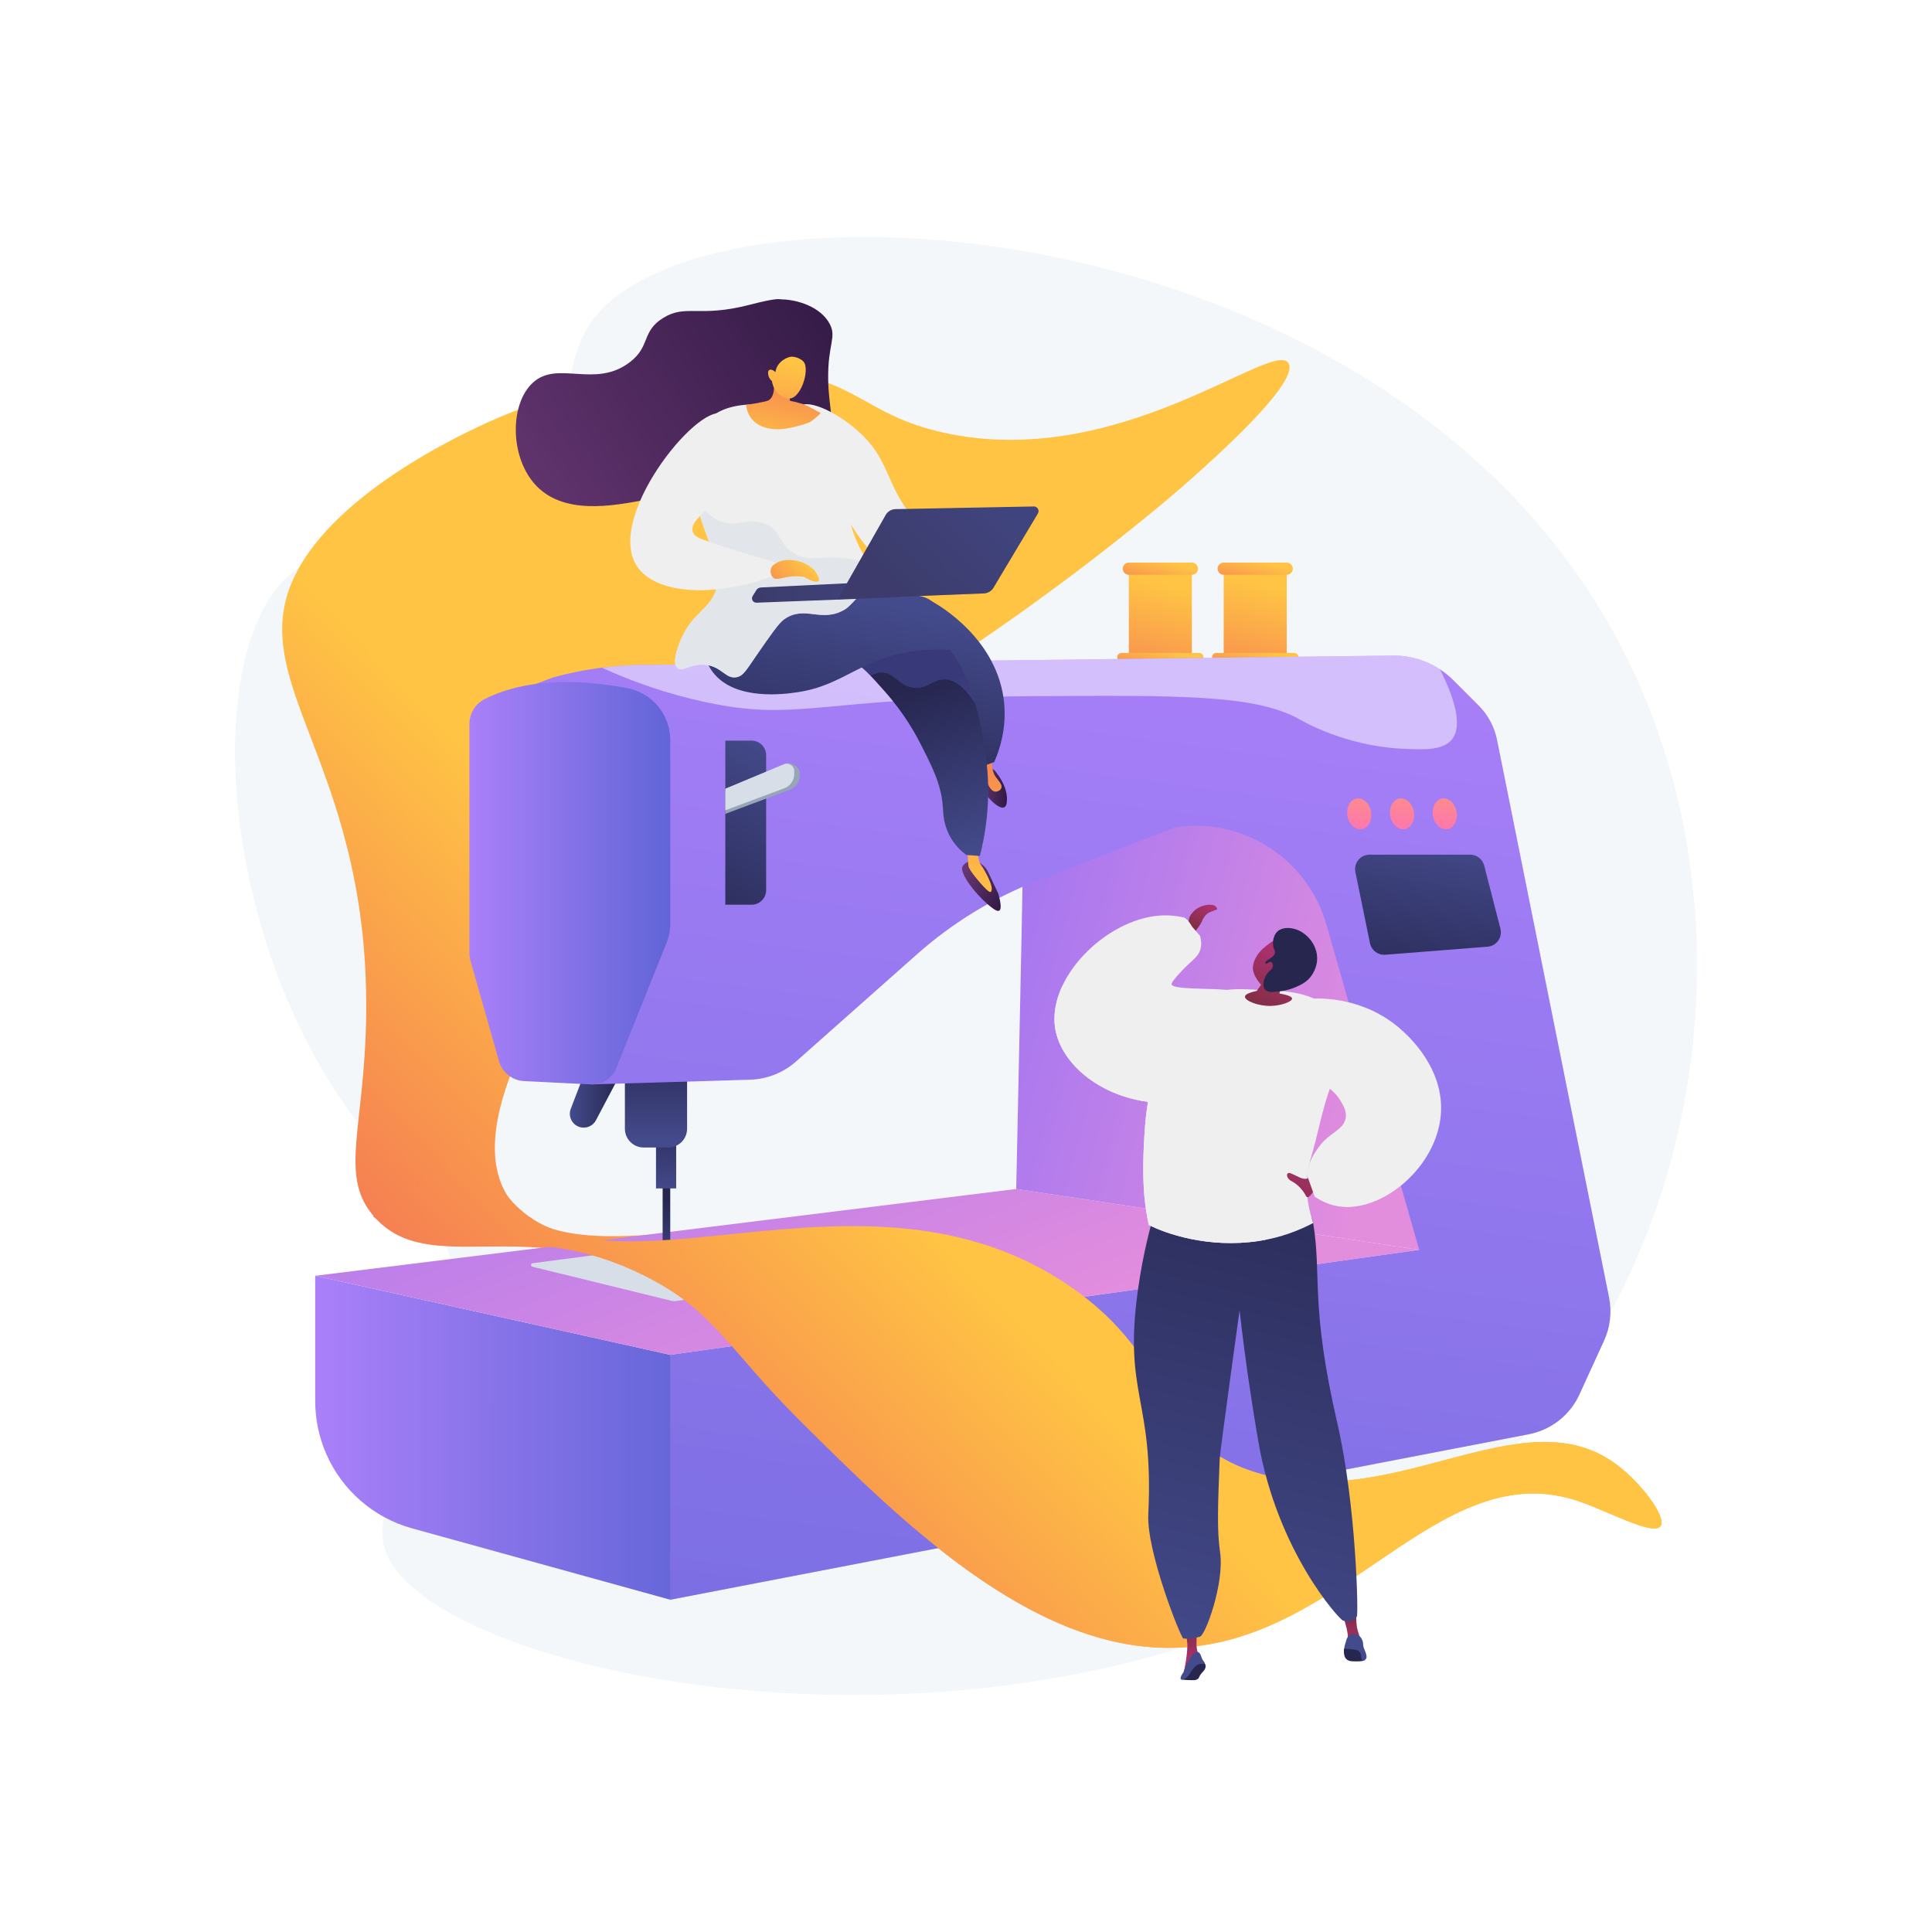 <?xml version="1.0" encoding="utf-8"?>
<!-- Generator: Adobe Illustrator 27.5.0, SVG Export Plug-In . SVG Version: 6.00 Build 0)  -->
<svg version="1.1" xmlns="http://www.w3.org/2000/svg" xmlns:xlink="http://www.w3.org/1999/xlink" x="0px" y="0px"
	 viewBox="0 0 3710 3710" style="enable-background:new 0 0 3710 3710;" xml:space="preserve">
<g id="Background">
	<g>
		<g>
			<rect style="fill:#FFFFFF;" width="3710" height="3710"/>
		</g>
	</g>
</g>
<g id="Illustration">
	<g>
		<path style="fill:#F4F7FA;" d="M1135.809,617.716c-95.858,134.197,12.565,354.539-128.632,454.739
			c-137.444,97.537-303.305-66.455-432.751,17.388c-192.028,124.375-163.287,703.04,111.743,1065.282
			c82.711,108.938,152.329,151.719,182.071,274.252c63.868,263.11-171.941,416.743-128.744,546.995
			c97.263,293.28,1637.786,554.725,2266.188-316.99c293.489-407.127,342.988-998.96,89.353-1451.525
			C2636.723,390.08,1350.899,316.603,1135.809,617.716z"/>
		<g>
			<linearGradient id="SVGID_1_" gradientUnits="userSpaceOnUse" x1="1653.2" y1="2221.115" x2="979.721" y2="2874.03">
				<stop  offset="0" style="stop-color:#FFC444"/>
				<stop  offset="0.996" style="stop-color:#F36F56"/>
			</linearGradient>
			<path style="fill:url(#SVGID_1_);" d="M961.922,800.006c-42.425,17.883-296.564,128.773-387.495,289.837
				c-120.619,213.652,132.992,361.406,128.799,853.868c-1.908,223.943-55.399,316.362,18.139,395.857
				c104.099,112.533,285.919-4.514,515.479,109.969c135.914,67.781,157.788,138.248,302.414,281.795
				c189.935,188.517,437.892,434.623,707.924,433.002c330.168-1.982,511.805-373.226,783.527-281.795
				c56.99,19.176,144.267,67.563,158.08,48.112c12.134-17.086-36.027-81.423-82.477-116.842
				c-181.753-138.59-428.753,95.865-694.178,13.746c-194.979-60.323-148.207-213.607-357.398-357.399
				c-406.917-279.702-945.039,34.779-1079.068-171.826c-70.714-109.004,22.777-284.919,78.084-388.984
				c210.252-395.617,556.712-428.669,1172.811-937.514c0,0,277.786-229.428,247.43-274.922
				c-30.444-45.625-327.389,209.658-664.205,133.368c-152.277-34.492-161.275-102.459-332.922-119.527
				c-184.324-18.329-373.922,40.165-419.904,54.731C1038.259,771.407,1003.259,782.582,961.922,800.006z"/>
			<g>
				<g>
					
						<linearGradient id="SVGID_00000026141965474380055960000006784347452266275210_" gradientUnits="userSpaceOnUse" x1="2241.741" y1="1123.447" x2="2171.497" y2="1402.574">
						<stop  offset="0" style="stop-color:#FFC444"/>
						<stop  offset="0.996" style="stop-color:#F36F56"/>
					</linearGradient>
					
						<rect x="2167.694" y="1092.516" style="fill:url(#SVGID_00000026141965474380055960000006784347452266275210_);" width="121.084" height="169.195"/>
					
						<linearGradient id="SVGID_00000002353619432241041980000005532068769258546104_" gradientUnits="userSpaceOnUse" x1="2231.881" y1="1247.227" x2="2212.923" y2="1322.559">
						<stop  offset="0" style="stop-color:#FFC444"/>
						<stop  offset="0.996" style="stop-color:#F36F56"/>
					</linearGradient>
					<path style="fill:url(#SVGID_00000002353619432241041980000005532068769258546104_);" d="M2303.238,1253.888h-150.003
						c-4.321,0-7.823,3.503-7.823,7.823c0,4.32,3.502,7.823,7.823,7.823h150.003c4.321,0,7.823-3.503,7.823-7.823
						C2311.061,1257.391,2307.558,1253.888,2303.238,1253.888z"/>
					
						<linearGradient id="SVGID_00000067916292685621658670000015741276921638377388_" gradientUnits="userSpaceOnUse" x1="2231.93" y1="1077.33" x2="2212.718" y2="1153.672">
						<stop  offset="0" style="stop-color:#FFC444"/>
						<stop  offset="0.996" style="stop-color:#F36F56"/>
					</linearGradient>
					<path style="fill:url(#SVGID_00000067916292685621658670000015741276921638377388_);" d="M2288.778,1080.306h-121.083
						c-6.463,0-11.701,5.239-11.701,11.701c0,6.462,5.239,11.701,11.701,11.701h121.083c6.462,0,11.701-5.239,11.701-11.701
						C2300.479,1085.545,2295.24,1080.306,2288.778,1080.306z"/>
				</g>
				<g>
					
						<linearGradient id="SVGID_00000039851455599854413430000003953171734033195163_" gradientUnits="userSpaceOnUse" x1="2423.877" y1="1123.447" x2="2353.633" y2="1402.574">
						<stop  offset="0" style="stop-color:#FFC444"/>
						<stop  offset="0.996" style="stop-color:#F36F56"/>
					</linearGradient>
					
						<rect x="2349.83" y="1092.516" style="fill:url(#SVGID_00000039851455599854413430000003953171734033195163_);" width="121.084" height="169.195"/>
					
						<linearGradient id="SVGID_00000114031389839055578410000009309879376334917027_" gradientUnits="userSpaceOnUse" x1="2414.017" y1="1247.227" x2="2395.059" y2="1322.559">
						<stop  offset="0" style="stop-color:#FFC444"/>
						<stop  offset="0.996" style="stop-color:#F36F56"/>
					</linearGradient>
					<path style="fill:url(#SVGID_00000114031389839055578410000009309879376334917027_);" d="M2485.373,1253.888H2335.37
						c-4.32,0-7.823,3.503-7.823,7.823c0,4.32,3.503,7.823,7.823,7.823h150.003c4.32,0,7.823-3.503,7.823-7.823
						C2493.196,1257.391,2489.694,1253.888,2485.373,1253.888z"/>
					
						<linearGradient id="SVGID_00000074409110657261207230000008019669623185516452_" gradientUnits="userSpaceOnUse" x1="2414.065" y1="1077.33" x2="2394.854" y2="1153.672">
						<stop  offset="0" style="stop-color:#FFC444"/>
						<stop  offset="0.996" style="stop-color:#F36F56"/>
					</linearGradient>
					<path style="fill:url(#SVGID_00000074409110657261207230000008019669623185516452_);" d="M2470.913,1080.306H2349.83
						c-6.463,0-11.701,5.239-11.701,11.701c0,6.462,5.239,11.701,11.701,11.701h121.083c6.462,0,11.701-5.239,11.701-11.701
						C2482.615,1085.545,2477.375,1080.306,2470.913,1080.306z"/>
				</g>
				
					<linearGradient id="SVGID_00000109011235123307775460000002509762708893202865_" gradientUnits="userSpaceOnUse" x1="605.292" y1="2760.907" x2="1344.301" y2="2760.907">
					<stop  offset="0" style="stop-color:#AA80F9"/>
					<stop  offset="0.996" style="stop-color:#6165D7"/>
				</linearGradient>
				<path style="fill:url(#SVGID_00000109011235123307775460000002509762708893202865_);" d="M605.292,2449.876v240.555
					c0,34.993,7.24,69.608,21.266,101.667v0c30.623,69.995,91.164,122.458,164.802,142.813l495.711,137.025l57.23-206.524
					l-57.23-263.754L605.292,2449.876z"/>
				
					<linearGradient id="SVGID_00000063596295918175425980000014115523265450453948_" gradientUnits="userSpaceOnUse" x1="1755.117" y1="2649.953" x2="1310.964" y2="1537.706">
					<stop  offset="0.004" style="stop-color:#E38DDD"/>
					<stop  offset="1" style="stop-color:#9571F6"/>
				</linearGradient>
				<polygon style="fill:url(#SVGID_00000063596295918175425980000014115523265450453948_);" points="1951.433,2283.164 
					605.292,2449.876 1287.071,2601.659 2725.277,2400.111 				"/>
				<path style="fill:#D8DEE8;" d="M1636.26,2437.228l-292.123-52.175c-2.983-0.533-6.03-0.603-9.036-0.21l-312.236,40.877
					c-3.778,0.495-4.073,5.85-0.373,6.757l266.819,65.414c3.04,0.745,6.196,0.886,9.291,0.414l337.537-51.45
					C1641.593,2446.023,1641.691,2438.198,1636.26,2437.228z"/>
				
					<linearGradient id="SVGID_00000165924295049088615150000002706211091901196418_" gradientUnits="userSpaceOnUse" x1="1283.68" y1="2441.614" x2="1278.082" y2="2301.65">
					<stop  offset="0" style="stop-color:#444B8C"/>
					<stop  offset="0.181" style="stop-color:#3F4481"/>
					<stop  offset="0.996" style="stop-color:#26264F"/>
				</linearGradient>
				<polygon style="fill:url(#SVGID_00000165924295049088615150000002706211091901196418_);" points="1287.071,2406.643 
					1272.453,2428.104 1272.453,2259.215 1287.071,2259.215 				"/>
				
					<linearGradient id="SVGID_00000129174037512688356730000012695300487712324747_" gradientUnits="userSpaceOnUse" x1="1275.453" y1="2289.413" x2="1281.052" y2="2124.255">
					<stop  offset="0" style="stop-color:#444B8C"/>
					<stop  offset="0.181" style="stop-color:#3F4481"/>
					<stop  offset="0.996" style="stop-color:#26264F"/>
				</linearGradient>
				
					<rect x="1259.701" y="2083.464" style="fill:url(#SVGID_00000129174037512688356730000012695300487712324747_);" width="38.733" height="198.643"/>
				
					<linearGradient id="SVGID_00000129168463441449909570000001224840538371527093_" gradientUnits="userSpaceOnUse" x1="2697.273" y1="1973.633" x2="1738.053" y2="1723.564">
					<stop  offset="0.004" style="stop-color:#E38DDD"/>
					<stop  offset="1" style="stop-color:#9571F6"/>
				</linearGradient>
				<path style="fill:url(#SVGID_00000129168463441449909570000001224840538371527093_);" d="M1963.874,1681.009
					c0,22.394-12.441,602.155-12.441,602.155l773.844,116.948l-57.23-938.068l-639.479,82.112L1963.874,1681.009z"/>
				
					<linearGradient id="SVGID_00000118388139553277502100000013704736498623326644_" gradientUnits="userSpaceOnUse" x1="1259.309" y1="2191.034" x2="1260.242" y2="1988.553">
					<stop  offset="0" style="stop-color:#444B8C"/>
					<stop  offset="0.181" style="stop-color:#3F4481"/>
					<stop  offset="0.996" style="stop-color:#26264F"/>
				</linearGradient>
				<path style="fill:url(#SVGID_00000118388139553277502100000013704736498623326644_);" d="M1199.983,2044.292v123.168
					c0,19.926,16.152,36.079,36.079,36.079h47.276c19.927,0,36.081-16.153,36.081-36.079v-123.168H1199.983z"/>
				
					<linearGradient id="SVGID_00000178913080602274435660000003757484772158997130_" gradientUnits="userSpaceOnUse" x1="1094.232" y1="2113.55" x2="1191.633" y2="2113.55">
					<stop  offset="0" style="stop-color:#444B8C"/>
					<stop  offset="0.181" style="stop-color:#3F4481"/>
					<stop  offset="0.996" style="stop-color:#26264F"/>
				</linearGradient>
				<path style="fill:url(#SVGID_00000178913080602274435660000003757484772158997130_);" d="M1121.962,2061.71l-25.937,67.547
					c-6.688,17.42,6.171,36.134,24.833,36.134c9.863,0,18.915-5.458,23.521-14.18l47.256-89.501H1121.962z"/>
				
					<linearGradient id="SVGID_00000109026537429172421060000005260981927356254108_" gradientUnits="userSpaceOnUse" x1="2132.791" y1="1103.737" x2="1692.374" y2="4373.296">
					<stop  offset="0" style="stop-color:#AA80F9"/>
					<stop  offset="0.996" style="stop-color:#6165D7"/>
				</linearGradient>
				<path style="fill:url(#SVGID_00000109026537429172421060000005260981927356254108_);" d="M3089.888,2491.535l-215.063-1070.689
					c-5.032-25.058-17.361-48.069-35.432-66.141l-48.435-48.435c-30.862-30.861-72.873-47.957-116.513-47.413l-1442.557,17.976
					c-57.527,0.716-114.726,8.801-170.2,24.057l-112.711,42.893l185.532,738.562c0,0,217.737-6.098,306.214-9.034
					c32.596-1.082,63.767-13.516,88.17-35.153l232.351-206.018c68.185-60.457,146.61-108.266,231.587-141.177l263.635-102.106
					c130.004-19.862,254.493,60.045,290.574,186.51l178.235,624.744l-1438.206,201.548v470.278l1648.646-317.782
					c42.824-8.255,79.019-36.692,97.175-76.346l47.391-103.509C3092.131,2548.416,3095.494,2519.446,3089.888,2491.535z"/>
				
					<linearGradient id="SVGID_00000169546643639292350250000008256407826483982737_" gradientUnits="userSpaceOnUse" x1="2765.416" y1="1590.035" x2="2705.698" y2="1948.343">
					<stop  offset="0" style="stop-color:#444B8C"/>
					<stop  offset="0.181" style="stop-color:#3F4481"/>
					<stop  offset="0.996" style="stop-color:#26264F"/>
				</linearGradient>
				<path style="fill:url(#SVGID_00000169546643639292350250000008256407826483982737_);" d="M2881.255,1783.306l-31.171-121.222
					c-3.16-12.294-14.244-20.888-26.938-20.888h-193.157c-17.608,0-30.786,16.155-27.249,33.404l28.026,136.618
					c2.82,13.745,15.434,23.238,29.422,22.141l196.304-15.397C2873.719,1816.612,2885.559,1800.042,2881.255,1783.306z"/>
				
					<linearGradient id="SVGID_00000080907616734677521970000012591242369265256347_" gradientUnits="userSpaceOnUse" x1="901.394" y1="1696.044" x2="1287.071" y2="1696.044">
					<stop  offset="0" style="stop-color:#AA80F9"/>
					<stop  offset="0.996" style="stop-color:#6165D7"/>
				</linearGradient>
				<path style="fill:url(#SVGID_00000080907616734677521970000012591242369265256347_);" d="M1204.977,1321.579
					c-74.75-14.384-186.524-23.718-274.347,20.865c-18.004,9.14-29.236,27.752-29.236,47.944v440.04
					c0,4.87,0.674,9.717,2.007,14.401l54.845,192.975c6.174,21.726,25.514,37.098,48.072,38.212l128.193,6.33
					c21.314,1.053,40.95-11.526,48.906-31.329l96.234-239.561c4.902-12.204,7.421-25.234,7.421-38.386v-351.898
					C1287.071,1372.598,1252.676,1330.757,1204.977,1321.579z"/>
				
					<linearGradient id="SVGID_00000046321209477782525420000003497440620256713407_" gradientUnits="userSpaceOnUse" x1="1622.347" y1="1703.819" x2="1590.58" y2="1806.451" gradientTransform="matrix(0.986 -0.17 0.17 0.986 728.917 108.949)">
					<stop  offset="0" style="stop-color:#FF9085"/>
					<stop  offset="1" style="stop-color:#FB6FBB"/>
				</linearGradient>
				<path style="fill:url(#SVGID_00000046321209477782525420000003497440620256713407_);" d="M2632.878,1558.913
					c2.797,16.252-5.09,31.174-17.617,33.33c-12.527,2.156-24.95-9.27-27.748-25.522c-2.797-16.252,5.09-31.174,17.617-33.33
					S2630.081,1542.661,2632.878,1558.913z"/>
				
					<linearGradient id="SVGID_00000056388490107452760400000007525883910556376195_" gradientUnits="userSpaceOnUse" x1="1703.27" y1="1717.745" x2="1671.503" y2="1820.378" gradientTransform="matrix(0.986 -0.17 0.17 0.986 728.917 108.949)">
					<stop  offset="0" style="stop-color:#FF9085"/>
					<stop  offset="1" style="stop-color:#FB6FBB"/>
				</linearGradient>
				<path style="fill:url(#SVGID_00000056388490107452760400000007525883910556376195_);" d="M2714.99,1558.913
					c2.797,16.252-5.091,31.174-17.618,33.33c-12.527,2.156-24.951-9.27-27.748-25.522c-2.797-16.252,5.09-31.174,17.618-33.33
					C2699.77,1531.234,2712.193,1542.661,2714.99,1558.913z"/>
				
					<linearGradient id="SVGID_00000048500370408125125930000011672337164577802127_" gradientUnits="userSpaceOnUse" x1="1784.194" y1="1731.672" x2="1752.427" y2="1834.304" gradientTransform="matrix(0.986 -0.17 0.17 0.986 728.917 108.949)">
					<stop  offset="0" style="stop-color:#FF9085"/>
					<stop  offset="1" style="stop-color:#FB6FBB"/>
				</linearGradient>
				<path style="fill:url(#SVGID_00000048500370408125125930000011672337164577802127_);" d="M2797.102,1558.913
					c2.797,16.252-5.09,31.174-17.618,33.33c-12.527,2.156-24.95-9.27-27.747-25.522c-2.798-16.252,5.09-31.174,17.617-33.33
					C2781.882,1531.234,2794.305,1542.661,2797.102,1558.913z"/>
				
					<linearGradient id="SVGID_00000009570972494891888070000008721709136411118256_" gradientUnits="userSpaceOnUse" x1="1514.003" y1="1436.51" x2="1283.248" y2="1811.486">
					<stop  offset="0" style="stop-color:#444B8C"/>
					<stop  offset="0.181" style="stop-color:#3F4481"/>
					<stop  offset="0.996" style="stop-color:#26264F"/>
				</linearGradient>
				<path style="fill:url(#SVGID_00000009570972494891888070000008721709136411118256_);" d="M1443.209,1422.231h-50.387v315.09
					h50.387c15.46,0,27.993-12.533,27.993-27.993v-259.105C1471.201,1434.764,1458.668,1422.231,1443.209,1422.231z"/>
				
					<linearGradient id="SVGID_00000098935610073940825990000013279309790645742753_" gradientUnits="userSpaceOnUse" x1="2389.669" y1="1138.346" x2="1949.253" y2="4407.896">
					<stop  offset="0" style="stop-color:#AA80F9"/>
					<stop  offset="0.996" style="stop-color:#6165D7"/>
				</linearGradient>
				<path style="opacity:0.3;fill:url(#SVGID_00000098935610073940825990000013279309790645742753_);" d="M2378.167,2631.518
					c-499.959-19.259-674.022,269.135-974.148,153.027c-34.621-13.394-74.607-33.633-116.948-65.704v353.096l1648.646-317.782
					c42.824-8.255,79.019-36.692,97.175-76.346l47.391-103.509c4.49-9.808,7.749-20.061,9.775-30.53
					c-50.028,42.796-108.966,80.538-178.162,106.409C2725.147,2720.001,2630.409,2641.235,2378.167,2631.518z"/>
				<path style="fill:#97A6B7;" d="M1392.822,1521.761l117.222-55.26c9.515-3.972,25.853,6.913,25.853,17.224v5.222
					c0,12.253-7.607,23.219-19.084,27.51l-123.99,46.361V1521.761z"/>
				<path style="fill:#D8DEE8;" d="M1392.822,1514.483l112.335-46.888c9.515-3.972,20.008,3.019,20.008,13.33v5.221
					c0,12.253-7.607,23.219-19.084,27.51l-113.26,42.349V1514.483z"/>
				<path style="opacity:0.5;fill:#FFFFFF;" d="M1975.518,1336.972c290.797-2.124,436.195-3.186,520.639,44.786
					c8.329,4.732,87.972,50.498,195.939,55.983c41.105,2.088,77.731,3.516,95.172-16.795c22.66-26.389,5.548-80.88-22.272-135.728
					c-26.697-17.437-58.169-26.765-90.55-26.361l-1442.557,17.976c-25.494,0.318-50.912,2.167-76.156,5.361
					c57.166,26.071,123.514,49.881,198.377,65.975C1533.699,1386.777,1571.159,1339.926,1975.518,1336.972z"/>
			</g>
			
				<linearGradient id="SVGID_00000036249475220564582970000010876948713349637004_" gradientUnits="userSpaceOnUse" x1="2001.939" y1="2585.416" x2="1326.697" y2="3240.041">
				<stop  offset="0" style="stop-color:#FFC444"/>
				<stop  offset="0.996" style="stop-color:#F36F56"/>
			</linearGradient>
			<path style="fill:url(#SVGID_00000036249475220564582970000010876948713349637004_);" d="M3106.313,2813.809
				c-181.753-138.59-428.753,95.865-694.178,13.746c-194.979-60.324-148.207-213.607-357.398-357.399
				c-397.504-273.231-894.268,54.854-1079.068-171.826c-26.262-32.214-41.766-70.207-49.852-110.27
				c-15.988,9.753-31.798,19.802-47.423,30.13c-55.781,36.868-109.338,76.759-162.169,117.636c1.71,1.251,3.396,2.524,5.141,3.741
				c144.743,100.911,281.951-6.493,515.479,109.969c135.914,67.781,157.788,138.248,302.414,281.795
				c189.935,188.517,437.891,434.623,707.924,433.002c330.168-1.982,511.805-373.226,783.527-281.795
				c56.99,19.176,144.267,67.563,158.08,48.112C3200.923,2913.565,3152.763,2849.228,3106.313,2813.809z"/>
		</g>
		<g>
			<g>
				
					<linearGradient id="SVGID_00000148639275145155954530000006568451482954931114_" gradientUnits="userSpaceOnUse" x1="-1399.268" y1="556.297" x2="-676.56" y2="1047.193" gradientTransform="matrix(-1 0 0 1 230.285 0)">
					<stop  offset="0" style="stop-color:#311944"/>
					<stop  offset="1" style="stop-color:#6B3976"/>
				</linearGradient>
				<path style="fill:url(#SVGID_00000148639275145155954530000006568451482954931114_);" d="M1589.848,817.414
					c13.596-8.815,1.208-34.457,0.476-89.535c-0.898-67.495,17.029-80.072,2.631-106.553
					c-17.606-32.381-61.926-45.781-91.288-46.412c-6.476-0.139-7.99-3.675-62.245,10.375
					c-97.747,25.315-122.216-1.822-165.99,25.285c-42.29,26.191-23.771,54.874-64.839,85.588
					c-66.567,49.787-136.568-4.039-184.143,37.607c-45,39.391-46.037,139.75,1.297,194.519
					c53.659,62.088,150.414,43.435,215.266,31.123c13.645-2.589,82.563-17.062,154.319-70.025
					c39.695-29.3,66.951-60.589,84.292-83.644c4.069-4.58,10.42-10.13,18.803-11.022c10.064-1.075,18.149,5.082,22.045,7.78
					C1540.928,816.667,1576.492,826.071,1589.848,817.414z"/>
				<path style="fill:#EFEFEF;" d="M1535.219,780.423c17.481-15.926,79.864,14.769,121.207,55.508
					c48.57,47.862,44.836,86.669,87.224,146.128c21.071,29.56,57.197,69.354,121.207,104.213
					c-4.531,11.327-9.062,22.657-13.593,33.983c-30.949,1.862-91.71,0.767-148.395-36.246
					c-39.376-25.713-59.637-59.782-98.551-126.873C1565.264,889.804,1513.368,800.332,1535.219,780.423z"/>
				
					<linearGradient id="SVGID_00000162322465801744511590000005278552008378291871_" gradientUnits="userSpaceOnUse" x1="-1443.062" y1="776.583" x2="-1336.851" y2="776.583" gradientTransform="matrix(-0.831 -0.556 -0.556 0.831 1166.333 279.308)">
					<stop  offset="0" style="stop-color:#311944"/>
					<stop  offset="1" style="stop-color:#6B3976"/>
				</linearGradient>
				<path style="fill:url(#SVGID_00000162322465801744511590000005278552008378291871_);" d="M1917.018,1716.158l-19.878-42.234
					c-2.824-6-7.227-11.118-12.738-14.807l-9.843-6.588c0,0-23.528-0.625-27.19,14.165c-0.788,18.781,35.71,60.745,58.792,77.409
					c3.832,2.766,9.296,6.453,12.617,4.555C1924.399,1745.445,1920.455,1728.17,1917.018,1716.158z"/>
				
					<linearGradient id="SVGID_00000154391489734112128340000012924043773107687323_" gradientUnits="userSpaceOnUse" x1="-1674.335" y1="1750.84" x2="-1501.018" y2="1230.886" gradientTransform="matrix(-1 0 0 1 230.285 0)">
					<stop  offset="0" style="stop-color:#FFC444"/>
					<stop  offset="0.996" style="stop-color:#F36F56"/>
				</linearGradient>
				<path style="fill:url(#SVGID_00000154391489734112128340000012924043773107687323_);" d="M1879.663,1629.566
					c-3.13,18.115,0.83,27.559,5.098,32.85c3.004,3.724,27.382,43.919,17.369,50.41c-4.519,2.929-35.49-35.53-38.493-41.422
					c-2.72-5.336-4.489-4.077-4.647-18.616c-0.104-9.572-2.05-17.276-3.581-22.097
					C1863.494,1630.315,1871.578,1629.942,1879.663,1629.566z"/>
				
					<linearGradient id="SVGID_00000181804545203314083140000007425431584353429439_" gradientUnits="userSpaceOnUse" x1="-1703.396" y1="1512.073" x2="-1643.871" y2="1512.073" gradientTransform="matrix(-1 0 0 1 230.285 0)">
					<stop  offset="0" style="stop-color:#311944"/>
					<stop  offset="1" style="stop-color:#6B3976"/>
				</linearGradient>
				<path style="fill:url(#SVGID_00000181804545203314083140000007425431584353429439_);" d="M1914.866,1485.999
					c0,0,22.001,26.253,18.421,55.033c-3.58,28.779-42.112-13.297-47.483-27.517c-5.373-14.219-11.648-34.479-11.648-34.479
					S1901.176,1462.227,1914.866,1485.999z"/>
				
					<linearGradient id="SVGID_00000054247983784329464590000017351423251014590104_" gradientUnits="userSpaceOnUse" x1="-1737.895" y1="1675.517" x2="-1640.697" y2="1383.923" gradientTransform="matrix(-1 0 0 1 230.285 0)">
					<stop  offset="0" style="stop-color:#FFC444"/>
					<stop  offset="0.996" style="stop-color:#F36F56"/>
				</linearGradient>
				<path style="fill:url(#SVGID_00000054247983784329464590000017351423251014590104_);" d="M1906.473,1444.922
					c0,0-5.969,30.585,5.416,46.727c5.67,8.04,13.318,14.859,11.069,21.404c-1.507,4.386-7.23,7.537-12.078,7.039
					c-9.281-0.953-14.426-15.182-18.055-25.218c-5.359-14.823-8.347-46.542-8.347-46.542L1906.473,1444.922z"/>
				
					<linearGradient id="SVGID_00000182498898548577661270000006835301457445485443_" gradientUnits="userSpaceOnUse" x1="-1618.129" y1="1184.25" x2="-1545.632" y2="1603.376" gradientTransform="matrix(-1 0 0 1 230.285 0)">
					<stop  offset="0" style="stop-color:#444B8C"/>
					<stop  offset="0.996" style="stop-color:#26264F"/>
				</linearGradient>
				<path style="fill:url(#SVGID_00000182498898548577661270000006835301457445485443_);" d="M1888.938,1470.705
					c6.767-2.464,13.533-4.929,20.299-7.394c10.556-24.11,23.439-63.71,19.136-111.843
					c-11.066-123.783-125.552-189.376-138.27-196.397c-31.192,15.651-62.786,37.729-63.931,65.562
					c-1.436,34.939,46.162,53.408,90.905,104.499C1843.934,1355.798,1872.631,1401.493,1888.938,1470.705z"/>
				
					<linearGradient id="SVGID_00000124882840487653224120000007843828700290057917_" gradientUnits="userSpaceOnUse" x1="-1515.746" y1="1680.975" x2="-1412.663" y2="1354.735" gradientTransform="matrix(-1 0 0 1 230.285 0)">
					<stop  offset="0" style="stop-color:#444B8C"/>
					<stop  offset="0.996" style="stop-color:#26264F"/>
				</linearGradient>
				<path style="fill:url(#SVGID_00000124882840487653224120000007843828700290057917_);" d="M1881.644,1643.725
					c22.356-87.332,16.644-158.598,10.196-199.652c-9.748-62.051-29.574-188.269-113.844-235.334
					c-18.402-10.278-44.709-19.481-76.772-48.056c-26.776-23.861-43.794-48.958-54.063-66.638
					c-112.7-33.061-216.651-19.663-262.521,40.78c-5.3,6.985-18.569,22.133-21.136,44.471
					c-5.792,50.4,43.729,111.076,99.297,123.747c70.623,16.104,111.594-56.411,174.164-32.285
					c17.503,6.749,32.341,23.473,62.02,56.922c37.755,42.55,58.978,81.814,67.008,97.525
					c23.908,46.783,42.039,81.319,44.684,126.077c0.615,10.426,0.983,31.492,13.196,54.211
					c9.375,17.441,22.082,29.068,31.536,36.253C1864.155,1642.405,1872.899,1643.067,1881.644,1643.725z"/>
				
					<linearGradient id="SVGID_00000103947569595884383390000014824684374884208061_" gradientUnits="userSpaceOnUse" x1="-1515.737" y1="1680.979" x2="-1412.654" y2="1354.739" gradientTransform="matrix(-1 0 0 1 230.285 0)">
					<stop  offset="0" style="stop-color:#AA80F9"/>
					<stop  offset="0.996" style="stop-color:#6165D7"/>
				</linearGradient>
				<path style="opacity:0.3;fill:url(#SVGID_00000103947569595884383390000014824684374884208061_);" d="M1363.503,1179.296
					c2.567-22.338,15.837-37.486,21.136-44.471c45.87-60.443,149.821-73.841,262.521-40.78
					c10.269,17.68,27.287,42.776,54.062,66.638c32.064,28.574,58.371,37.778,76.773,48.056
					c51.459,28.74,78.864,86.987,94.642,142.123c-23.411-36.298-43.45-45.948-58.959-46.121
					c-22.198-0.246-32.116,18.733-58.622,16.142c-28.33-2.768-34.807-26.193-57.771-28.885c-6.874-0.805-15.331,0.255-25.489,5.663
					c-13.556-14.193-23.66-22.596-34.832-26.903c-62.571-24.126-103.542,48.389-174.164,32.285
					C1407.232,1290.372,1357.711,1229.695,1363.503,1179.296z"/>
				
					<linearGradient id="SVGID_00000130604800901686349030000013832523411540197791_" gradientUnits="userSpaceOnUse" x1="-1370.685" y1="1141.948" x2="-1298.355" y2="1560.108" gradientTransform="matrix(-1 0 0 1 230.285 0)">
					<stop  offset="0" style="stop-color:#444B8C"/>
					<stop  offset="0.996" style="stop-color:#26264F"/>
				</linearGradient>
				<path style="fill:url(#SVGID_00000130604800901686349030000013832523411540197791_);" d="M1823.251,1247.799
					c-12.756-0.677-32.399-1.07-56.094,1.271c-112.452,11.113-143.451,66.736-236.39,80.309
					c-21.985,3.211-119.872,17.508-162.27-39.08c-30.438-40.627-25.833-110.631,7.46-138.165
					c14.09-11.653,28.041-11.329,118.278-10.513c33.983,0.308,67.968,0.417,101.95,0.851
					c143.849,1.833,171.359-8.129,197.533,15.663C1805.928,1169.234,1823.782,1193.074,1823.251,1247.799z"/>
				<g>
					<g>
						<path style="fill:#EFEFEF;" d="M1519.571,786.26c0,0-113.545-33.113-163.551,23.495c-9.181,10.393-16.44,24.06-21.721,50.441
							c-26.917,134.436,74.892,215.183,34.781,286.106c-15.928,28.164-43.983,36.649-63.919,87.265
							c-3.375,8.568-15.583,39.563-4.381,49.328c9.866,8.602,26.09-9.557,54.911-6.051c30.521,3.713,37.652,27.159,58.186,23.746
							c13.389-2.227,19.16-13.657,38.884-42.156c28.555-41.258,42.832-61.887,53.067-69.121
							c40.381-28.539,71.593,8.679,117.643-19.581c16.672-10.232,78.443-89.763,60.27-67.916l0,0
							c-43.256-53.963-53.307-98.484-54.341-129.439c-1.133-33.936,8.649-49.36,0-89.478c0,0-9.65-44.762-44.466-83.199
							C1579.936,794.184,1573.978,788.437,1519.571,786.26z"/>
					</g>
				</g>
				<g>
					
						<linearGradient id="SVGID_00000084519693302678657490000003636452858004314795_" gradientUnits="userSpaceOnUse" x1="3154.258" y1="559.34" x2="3161.645" y2="362.587" gradientTransform="matrix(0.984 0.178 -0.178 0.984 -1518.151 -244.239)">
						<stop  offset="0" style="stop-color:#FFC444"/>
						<stop  offset="0.996" style="stop-color:#F36F56"/>
					</linearGradient>
					<path style="fill:url(#SVGID_00000084519693302678657490000003636452858004314795_);" d="M1483.115,712.612
						c1.537,7.184,9.365,45.735-6.408,55.653c-3.419,2.152-9.988,3.382-23.128,5.845c-8.602,1.612-15.82,2.601-20.911,3.21
						c0.735,6.464,2.913,16.986,10.373,26.557c20.913,26.83,62.844,19.887,68.824,18.798c21.092-3.84,41.847-10.357,46.859-14.34
						c7.632-6.064,13.633-10.615,17.182-15.237c-8.162-3.944-24.641-14.346-35.7-17.751c-8.265-2.542-16.022-4.357-23.08-5.659
						c-1.159-7.447-2.321-14.893-3.481-22.341C1503.468,735.768,1493.291,724.191,1483.115,712.612z"/>
					
						<linearGradient id="SVGID_00000069372598337792786470000001403738888918362273_" gradientUnits="userSpaceOnUse" x1="3151.953" y1="385.646" x2="3148.791" y2="640.388" gradientTransform="matrix(0.984 0.178 -0.178 0.984 -1518.151 -244.239)">
						<stop  offset="0" style="stop-color:#FFC444"/>
						<stop  offset="0.996" style="stop-color:#F36F56"/>
					</linearGradient>
					<path style="fill:url(#SVGID_00000069372598337792786470000001403738888918362273_);" d="M1482.376,731.825
						c0,0,2.85,28.251,30.312,33.229c24.589,4.458,43.099-54.961,30.515-70.331c-4.197-5.126-14.56-10.004-23.544-9.746
						c-6.318,0.183-27.659,8.31-30.637,29.663c-4.25-4.477-9.546-5.764-12.157-3.889c-3.312,2.378-1.538,9.294-1.135,10.86
						C1477.124,727.041,1480.668,730.406,1482.376,731.825z"/>
				</g>
				<path style="opacity:0.57;fill:#D8DEE8;" d="M1683.74,1101.818c-5.204-6.493-9.903-12.842-14.189-19.054
					c-23.856-7.994-44.495-10.967-61.144-11.776c-37.554-1.821-58.119,7.014-83.681-8.368c-29.017-17.461-23.881-41.7-51.883-55.23
					c-29.471-14.24-50.309,1.852-78.661-3.346c-17.122-3.14-37.978-14.59-59.261-47.991
					c16.298,80.419,63.699,138.014,34.157,190.249c-15.928,28.164-43.983,36.649-63.919,87.265
					c-3.375,8.568-15.583,39.563-4.381,49.328c9.866,8.602,26.09-9.557,54.911-6.051c30.521,3.713,37.653,27.159,58.186,23.746
					c13.389-2.227,19.16-13.657,38.884-42.156c28.555-41.258,42.832-61.887,53.067-69.121
					c40.381-28.539,71.593,8.679,117.643-19.581C1640.142,1159.501,1701.913,1079.97,1683.74,1101.818z"/>
			</g>
			<g>
				
					<linearGradient id="SVGID_00000078750867661195698310000010449563470305241730_" gradientUnits="userSpaceOnUse" x1="15.446" y1="1136.486" x2="296.257" y2="1136.486" gradientTransform="matrix(-1 0 0 1 1740.279 0)">
					<stop  offset="0" style="stop-color:#40447E"/>
					<stop  offset="0.996" style="stop-color:#3C3B6B"/>
				</linearGradient>
				<path style="fill:url(#SVGID_00000078750867661195698310000010449563470305241730_);" d="M1717.954,1115.616l-256.915,12.502
					c-3.536,0.173-6.761,2.067-8.632,5.072l-7.109,11.41c-3.538,5.679,0.713,13.005,7.401,12.75l272.133-10.367L1717.954,1115.616z"
					/>
				
					<linearGradient id="SVGID_00000082359732812888074910000004121660854377426833_" gradientUnits="userSpaceOnUse" x1="-164.132" y1="959.349" x2="19.975" y2="1141.984" gradientTransform="matrix(-1 0 0 1 1740.279 0)">
					<stop  offset="0" style="stop-color:#40447E"/>
					<stop  offset="0.996" style="stop-color:#3C3B6B"/>
				</linearGradient>
				<path style="fill:url(#SVGID_00000082359732812888074910000004121660854377426833_);" d="M1985.167,972.548l-265.421,5.144
					c-7.854,0.152-15.045,4.431-18.926,11.259l-91.913,161.711l280.318-11.168c7.694-0.307,14.715-4.473,18.67-11.08l85.156-142.266
					C1996.677,980.092,1992.225,972.411,1985.167,972.548z"/>
				
					<linearGradient id="SVGID_00000003795245999472914400000012720803322756057272_" gradientUnits="userSpaceOnUse" x1="-164.132" y1="959.349" x2="19.976" y2="1141.984" gradientTransform="matrix(-1 0 0 1 1740.279 0)">
					<stop  offset="0" style="stop-color:#40447E"/>
					<stop  offset="0.996" style="stop-color:#3C3B6B"/>
				</linearGradient>
				<path style="opacity:0.3;fill:url(#SVGID_00000003795245999472914400000012720803322756057272_);" d="M1700.819,988.951
					c3.881-6.829,11.073-11.107,18.927-11.26l5.817-0.112c0.867,8.568,3.496,16.405,8.739,22.733
					c16.366,19.755,43.558,7.57,63.824,28.476c22.263,22.966,1.696,50.304,21.601,71.679c20.951,22.496,54.83,4.18,93.775,18.577
					l-5.608,9.369c-3.954,6.608-10.975,10.773-18.669,11.081l-280.318,11.168L1700.819,988.951z"/>
			</g>
			<g>
				<path style="fill:#EFEFEF;" d="M1481.975,1107.031c3.344-8.831,6.688-17.66,10.032-26.492
					c-36.958-10.134-88.072-25.104-140.5-43.838c-8.211-2.935-17.966-6.569-21.161-15.209
					c-8.965-24.237,48.027-49.353,70.183-102.274c20.49-48.945,9.212-116.868-14.568-124.892
					c-49.484-16.698-224.962,201.73-162.288,293.807C1259.099,1140.184,1368.322,1148.472,1481.975,1107.031z"/>
			</g>
			
				<linearGradient id="SVGID_00000116945344940274738970000008864905264748411568_" gradientUnits="userSpaceOnUse" x1="1548.975" y1="1081.113" x2="1455.629" y2="1169.08">
				<stop  offset="0" style="stop-color:#FFC444"/>
				<stop  offset="0.996" style="stop-color:#F36F56"/>
			</linearGradient>
			<path style="fill:url(#SVGID_00000116945344940274738970000008864905264748411568_);" d="M1492.007,1080.539
				c23.202-12.325,50.975,0.308,52.765,1.154c5.098,2.406,12.517,6.693,20.014,14.351c0.848,1.156,10.912,15.102,7.246,19.571
				c-2.94,3.581-14.321,0.612-28-7.895c-5.734-0.804-14.27-1.542-24.496-0.601c-18.779,1.733-27.381,7.665-34.198,2.544
				c-4.991-3.749-6.693-11.674-4.896-17.567C1482.372,1085.766,1488.08,1082.626,1492.007,1080.539z"/>
		</g>
		<g>
			<g>
				
					<linearGradient id="SVGID_00000005983519990980904650000004675656115293224873_" gradientUnits="userSpaceOnUse" x1="-92.189" y1="2133.031" x2="-47.295" y2="2171.252" gradientTransform="matrix(-0.936 0.353 0.353 0.936 1480.812 -226.085)">
					<stop  offset="0" style="stop-color:#AB316D"/>
					<stop  offset="1" style="stop-color:#792D3D"/>
				</linearGradient>
				<path style="fill:url(#SVGID_00000005983519990980904650000004675656115293224873_);" d="M2278.889,1784.298l5.024-22.228
					c0,0,6.749-18.552,29.786-23.568c23.036-5.015,23.84,7.579,23.84,7.579l-14.813,5.779c0,0-9.591,3.673-15.13,18.484
					c-8.204,15.304-17.191,22.764-17.191,22.764L2278.889,1784.298z"/>
				
					<linearGradient id="SVGID_00000171721324189144307680000011976366610312844986_" gradientUnits="userSpaceOnUse" x1="1689.927" y1="3159.211" x2="1689.927" y2="3093.695" gradientTransform="matrix(1 0 0 1 905.139 0)">
					<stop  offset="0" style="stop-color:#AB316D"/>
					<stop  offset="1" style="stop-color:#792D3D"/>
				</linearGradient>
				<path style="fill:url(#SVGID_00000171721324189144307680000011976366610312844986_);" d="M2577.139,3098.832
					c0,0,14.311,35.987,10.545,51.947c15.366-0.302,25.309-2.259,25.309-2.259s-6.176-16.413-7.382-24.543
					c-1.628-10.985-1.507-28.759-1.507-28.759L2577.139,3098.832z"/>
				<path style="fill:#26264F;" d="M2312.612,3193.038c0.881,1.063,2.448,3.287,2.578,6.299c0.072,1.637-0.303,2.983-0.774,4.221
					c-2.325,6.117-5.978,6.922-9.919,13.413c-2.407,3.965-1.953,5.161-4.16,6.951c-2.907,2.359-6.425,2.494-9.475,2.529
					c-5.151,0.059-12.57-0.125-21.91-1.238c4.894-6.305,10.099-12.711,15.635-19.177c2.428-2.836,4.852-5.606,7.269-8.309
					l14.392-4.86C2308.369,3192.924,2310.491,3192.98,2312.612,3193.038z"/>
				
					<linearGradient id="SVGID_00000160876875586413104330000008032800804903770528_" gradientUnits="userSpaceOnUse" x1="1384.505" y1="3188.158" x2="1384.505" y2="3112.918" gradientTransform="matrix(1 0 0 1 905.139 0)">
					<stop  offset="0" style="stop-color:#AB316D"/>
					<stop  offset="1" style="stop-color:#792D3D"/>
				</linearGradient>
				<path style="fill:url(#SVGID_00000160876875586413104330000008032800804903770528_);" d="M2300.644,3123.203
					c0,0-8.226,42.899,2.242,54.912c8.917,12.012-4.307,3.443-4.307,3.443l-15.791,13.775l-9.475,16.357
					c0,0,8.722-41.988,6.396-58.65s-3.49-27.899-3.49-27.899L2300.644,3123.203z"/>
				
					<linearGradient id="SVGID_00000136402836392545597520000011916214812080733863_" gradientUnits="userSpaceOnUse" x1="-29.841" y1="3222.661" x2="-311.466" y2="2085.604" gradientTransform="matrix(-1 0 0 1 2255.576 0)">
					<stop  offset="0" style="stop-color:#444B8C"/>
					<stop  offset="0.996" style="stop-color:#26264F"/>
				</linearGradient>
				<path style="fill:url(#SVGID_00000136402836392545597520000011916214812080733863_);" d="M2220.139,2317.572
					c-10.521,34.74-25.543,90.809-35.214,161.156c-27.585,200.653,31.045,207.054,20.095,429.403
					c-3.495,70.975,61.489,234.635,67.216,238.25c2.772,0.267,5.78,0.449,8.987,0.352c5.653-0.171,13.622-1.037,22.889-3.816
					c10.294-1.772,47.406-102.298,38.804-162.065c-6.088-42.301-4.323-87.699-0.793-178.495
					c0.571-14.712,38.213-286.229,38.213-286.229l0,0c11.45,100.5,24.617,185.894,36.033,252.101
					c36.677,212.71,155.93,341.457,162.15,343.522c1.229,0.494,12.419,4.558,21.567-1.472c4.072-2.684,5.458-6.147,5.458-6.147
					c3.19-2.498-0.94-212.368-37.314-370.313c-52.796-229.256-29.806-282.898-46.533-385.298
					C2507.224,2259.918,2220.139,2317.572,2220.139,2317.572z"/>
				<g>
					<path style="fill:#26264F;" d="M2583.919,3164.435c0,0-3.567,0-3.27,4.605c0.298,4.605-1.606,20.446,16.526,21.188
						c18.133,0.742,20.928-1.283,21.523-1.283s-4.756-15.152-4.756-15.152l-5.796-7.427l-15.606-1.634L2583.919,3164.435z"/>
					<path style="fill:#444B8C;" d="M2624.124,3180.335c-0.387-3.825-2.529-9.846-4.683-14.692
						c-3.202-7.198-0.574-9.892-3.633-16.449c-1.058-2.266-2.086-4.416-4.321-6.545c-0.515-0.491-5.518-5.112-12.804-4.877
						c-1.434,0.047-3.641,0.142-6.027,1.414c-2.812,1.497-4.221,3.747-5.424,5.722c-1.89,3.103-1.456,4.055-4.368,12.949
						c-0.234,0.712-0.746,2.264-1.141,4.406c-0.302,1.639-0.424,3.016-0.478,3.956c4.756,0,23.038,0.742,26.902,3.565
						c3.864,2.822,5.796,7.576,5.796,12.33c0,4.753,2.378,6.981,4.756,6.833C2620.823,3188.813,2625.043,3184.88,2624.124,3180.335z
						"/>
				</g>
				<path style="fill:#444B8C;" d="M2298.435,3172.088c3.892,0.061,6.747,3.157,8.901,10.618c2.154,7.461,12.49,14.062,0.431,12.483
					c-12.059-1.578-20.816,15.497-25.122,21.81c-4.308,6.313-15.869,11.923-15.582,5.753c0.287-6.17,5.389-9.053,6.824-15.366
					C2275.322,3201.073,2289.558,3171.949,2298.435,3172.088z"/>
				<path style="fill:#EFEFEF;" d="M2433.392,1901.781c-35.053-1.031-102.943-12.477-147.319,27.451
					c-0.771,0.694-4.36,4.625-8.836,9.869c-4.156,4.87-18.41,21.915-31.333,44.958c-9.359,16.69-17.808,36.144-26.332,65.137
					c-15.033,51.132-19.346,94.673-20.789,113.643c-8.11,106.682-0.067,155.901,7.232,189.37
					c31.692,16.28,113.355,45.41,210.659,30.936c44.436-6.61,79.998-21.396,105.022-34.596
					c-25.248-76.446-5.44-117.354,3.906-155.058c18.451-74.443,22.623-103.673,74.78-210.73
					c14.38-29.517-19.765-12.983-41.634-38.889C2525.209,1904.14,2464.775,1902.704,2433.392,1901.781z"/>
				<g>
					
						<linearGradient id="SVGID_00000045591711386916977560000014237986476642186404_" gradientUnits="userSpaceOnUse" x1="1564.799" y1="1840.403" x2="1495.987" y2="1951.716" gradientTransform="matrix(1 0 0 1 905.139 0)">
						<stop  offset="0" style="stop-color:#AB316D"/>
						<stop  offset="1" style="stop-color:#792D3D"/>
					</linearGradient>
					<path style="fill:url(#SVGID_00000045591711386916977560000014237986476642186404_);" d="M2406.009,1855.838
						c2.741-21.151,19.461-34.701,23.109-37.602c15.276-12.143,18.385-13.365,23.632-14.362l7.165-1.085
						c0,0,0.385,0.009,0.782,0.033c4.194,0.254,16.765,5.161,19.051,6.767c7.302,5.135,1.925,41.498-20.21,86.723
						c-0.87,3.83-1.74,7.66-2.611,11.49c19.292,3.391,24.072,6.871,24.223,9.649c0.329,6.02-20.794,13.7-40.372,14.2
						c-24.55,0.627-50.617-9.936-50.117-17.82c0.202-3.191,4.832-7.127,22.658-10.991c2.786-3.917,5.57-7.835,8.355-11.751
						C2419.149,1888.024,2403.989,1871.419,2406.009,1855.838z"/>
					<path style="fill:#26264F;" d="M2452.75,1788.99c-7.702,7.522-9.589,20.602-7.313,30.029c1.362,5.638,3.124,6.232,2.873,9.923
						c-0.705,10.368-19.592,14.885-18.54,20.107c0.751,3.73,10.58,2.366,12.273,7.05c1.855,5.132-8.938,9.548-13.578,22.456
						c-0.723,2.013-5.112,14.226,0.522,21.412c5.259,6.709,17.024,5.119,30.291,3.395c14.633-1.901,25.129-6.223,28.201-7.572
						c9.684-4.251,20.096-8.822,28.724-19.324c2.045-2.488,14.063-17.57,13.056-38.646c-1.323-27.694-24.475-51.34-48.307-55.098
						C2477.089,1782.114,2462.195,1779.765,2452.75,1788.99z"/>
					
						<linearGradient id="SVGID_00000101102839954440285630000003570632533975154610_" gradientUnits="userSpaceOnUse" x1="939.725" y1="1447.695" x2="873.137" y2="1555.41" gradientTransform="matrix(0.972 -0.236 0.236 0.972 1190.351 640.476)">
						<stop  offset="0" style="stop-color:#AB316D"/>
						<stop  offset="1" style="stop-color:#792D3D"/>
					</linearGradient>
					<path style="fill:url(#SVGID_00000101102839954440285630000003570632533975154610_);" d="M2436.356,1847.875
						c5.568-3.332,9.81,3.831,7.188,10.092c-2.623,6.26-11.438,10.178-16.783,6.444
						C2421.415,1860.679,2428.864,1852.358,2436.356,1847.875z"/>
				</g>
				<path style="fill:#EFEFEF;" d="M2356.314,1900.906c-34.186-3.465-103.587-0.499-106.252-10.395
					c-0.437-1.623-0.389-4.247,11.781-18.017c24.357-27.557,37.799-32.469,42.963-48.506c1.828-5.68,3.178-14.491-0.399-26.948
					c-0.061-0.071-15.115-17.469-15.163-17.549c-3.882-6.515-7.762-13.029-15.163-17.549c-13.346-3.049-29.202-5.015-46.886-3.784
					c-104.359,7.261-219.329,122.173-200.261,220.356c17.495,90.083,148.997,172.126,296.753,126.634
					C2382.046,1960.82,2379.61,1903.266,2356.314,1900.906z"/>
				
					<linearGradient id="SVGID_00000075131359598779077880000002225172696977800589_" gradientUnits="userSpaceOnUse" x1="-259.793" y1="2199.92" x2="-205.658" y2="2415.155" gradientTransform="matrix(-1 0 0 1 2255.576 0)">
					<stop  offset="0" style="stop-color:#AB316D"/>
					<stop  offset="1" style="stop-color:#792D3D"/>
				</linearGradient>
				<path style="fill:url(#SVGID_00000075131359598779077880000002225172696977800589_);" d="M2514.624,2261.628
					c0,0-4.892,3.262-12.392,1.631c-7.501-1.631-16.631-7.827-24.784-10.436c-8.153-2.609-8.805,9.458,3.261,15.654
					c12.066,6.196,22.502,18.588,27.067,28.045c4.565,9.457,15.979-11.414,15.979-11.414L2514.624,2261.628z"/>
				<path style="fill:#EFEFEF;" d="M2519.85,1917.536c18.526-0.754,102.739-2.183,172.312,60.978
					c13.99,12.702,80.472,73.058,74.838,159.378c-6.757,103.536-113.793,191.227-196.104,178.732
					c-19.196-2.914-34.779-10.933-46.427-18.892l0,0l-13.69-38.729c-0.221-27.674,14.915-47.022,22.699-57.712
					c19.188-26.353,46.549-30.958,50.585-54.31c2.233-12.92-4.07-23.5-9.702-32.952c-19.179-32.194-49.808-36.164-65.658-52.632
					C2492.34,2044.398,2473.627,2001.794,2519.85,1917.536z"/>
				<path style="fill:#EFEFEF;" d="M2359.63,2317.455c-16.805-20.558-53.494-66.521-65.294-134.024
					c-15.026-85.964,25.843-117.989,3.437-158.08c-40.866-73.123-202.112-11.83-247.43-75.604
					c-8.969-12.622-13.796-30.792-9.836-57.534c-13.384,28.165-19.084,57.93-13.573,86.302
					c12.548,64.609,83.748,125.07,177.523,137.321c-3.388,20.684-4.925,37.166-5.673,47.003
					c-8.11,106.682-0.067,155.901,7.232,189.37c31.692,16.28,113.355,45.41,210.66,30.936c4.542-0.676,8.969-1.457,13.323-2.293
					C2405.592,2364.7,2381.357,2344.032,2359.63,2317.455z"/>
			</g>
		</g>
	</g>
</g>
</svg>
